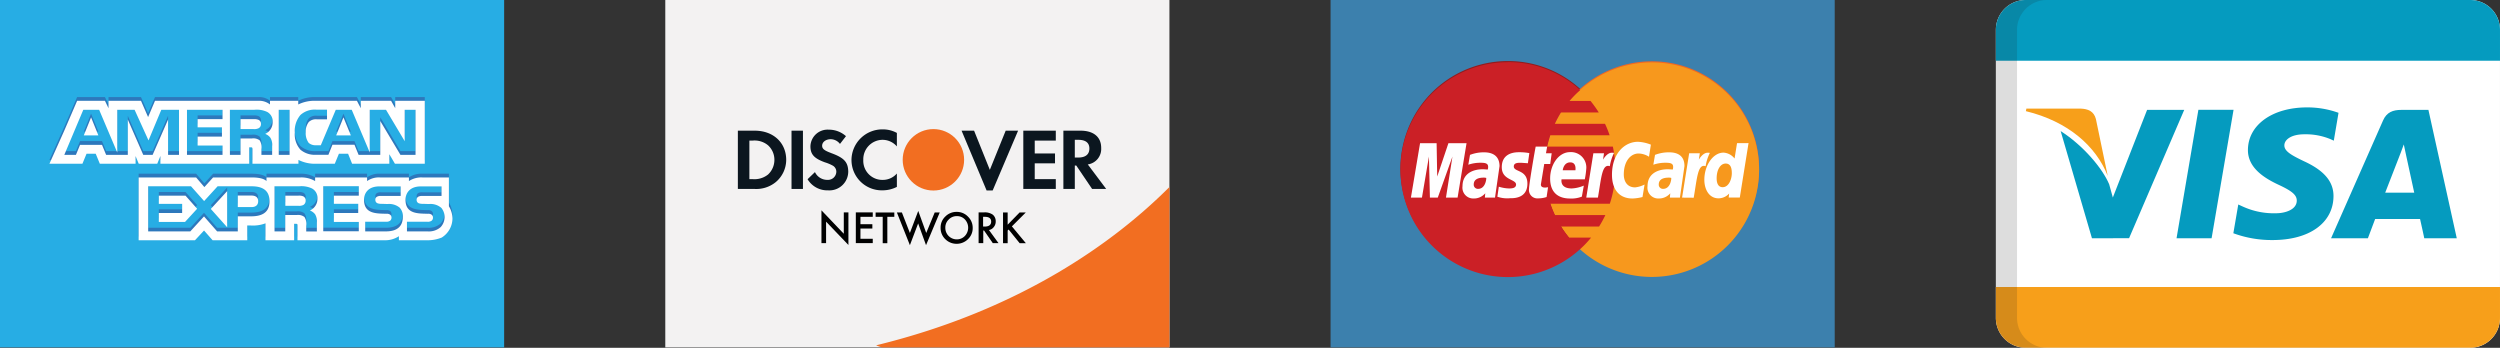 <svg id="Group_544" data-name="Group 544" xmlns="http://www.w3.org/2000/svg" width="514.746" height="71.607" viewBox="0 0 514.746 71.607">
  <rect x="0" y="0" width="514.746" height="71.607" fill="#333333" stroke="none"/>
  <defs>
    <style>
      .cls-1 {
        fill: #27ade4;
      }

      .cls-2 {
        fill: #2d78bc;
      }

      .cls-3 {
        fill: #fff;
      }

      .cls-4 {
        fill: #f3f2f2;
      }

      .cls-5 {
        fill: #f26e21;
      }

      .cls-6 {
        fill: #0b161f;
      }

      .cls-7 {
        fill: #3c80ad;
      }

      .cls-8 {
        fill: #931b1d;
      }

      .cls-9 {
        fill: #f16622;
      }

      .cls-10 {
        fill: #f7981d;
      }

      .cls-11 {
        fill: #cb2026;
      }

      .cls-12 {
        fill: #f79f1a;
      }

      .cls-13 {
        fill: #059bbf;
      }

      .cls-14 {
        fill: #202121;
        opacity: 0.15;
      }
    </style>
  </defs>
  <g id="american-express" transform="translate(0 0)">
    <rect id="Rectangle_200" data-name="Rectangle 200" class="cls-1" width="103.802" height="71.526"/>
    <path id="Path_786" data-name="Path 786" class="cls-2" d="M60.276,105.716l-1.5-3.71-1.5,3.71m36.006-1.46a2.008,2.008,0,0,1-1.075.182H89.552v-2.068h2.7a2.314,2.314,0,0,1,1.034.162.871.871,0,0,1,.466.831.992.992,0,0,1-.466.892m18.976,1.46-1.521-3.71-1.5,3.71ZM76.88,109.73H74.63v-7.278l-3.183,7.278H69.521l-3.183-7.278v7.278h-4.46l-.852-2.068H56.505l-.852,2.068H53.261l3.913-9.285h3.264l3.73,8.8v-8.8h3.568L70.6,106.75l2.636-6.305H76.88v9.285Zm8.961,0H78.523v-9.285h7.319v1.926H80.712v1.683H85.72v1.906H80.712V107.8h5.129v1.926Zm10.319-6.792a2.6,2.6,0,0,1-1.541,2.473,2.291,2.291,0,0,1,1.075.791,2.734,2.734,0,0,1,.365,1.7v1.825H93.85v-1.176a2.749,2.749,0,0,0-.345-1.8,2.146,2.146,0,0,0-1.6-.405H89.551v3.386h-2.19v-9.285H92.39a5.015,5.015,0,0,1,2.656.446,2.161,2.161,0,0,1,1.115,2.048m3.487,6.792h-2.23v-9.285h2.23Zm25.93,0h-3.1l-4.156-6.974v6.974h-4.46l-.852-2.068h-4.541l-.831,2.068h-2.555A4.6,4.6,0,0,1,101.9,108.7a4.729,4.729,0,0,1-1.176-3.548,5.01,5.01,0,0,1,1.176-3.629,4.384,4.384,0,0,1,3.325-1.075h2.129v1.987h-2.068a2.1,2.1,0,0,0-1.683.547,3.142,3.142,0,0,0-.628,2.108,3.321,3.321,0,0,0,.608,2.19,2.118,2.118,0,0,0,1.521.487h.973l3.082-7.3h3.284l3.71,8.779v-8.779H119.5l3.852,6.467v-6.467h2.23v9.265Zm-72.337,1.825h3.751l.852-2.068h1.885l.852,2.068H67.94v-1.581l.649,1.581H72.4l.649-1.6v1.6H91.336v-3.386h.345c.243,0,.324.041.324.446v2.94h9.468v-.791a7.525,7.525,0,0,0,3.507.791h3.974l.852-2.068h1.885l.831,2.068h7.664v-1.967l1.156,1.967h6.143V98.6H121.4v1.521L120.55,98.6h-6.244v1.521l-.791-1.521h-8.434a7.528,7.528,0,0,0-3.649.75V98.6H95.613v.75a3.575,3.575,0,0,0-2.473-.75H71.934l-1.419,3.345L69.055,98.6h-6.69v1.521l-.73-1.521H55.9l-2.656,6.163L50.2,111.555Z" transform="translate(-40.023 -78.61)"/>
    <path id="Path_787" data-name="Path 787" class="cls-3" d="M60.276,109.516l-1.5-3.71-1.5,3.71m36.006-1.48a2.008,2.008,0,0,1-1.075.182H89.552v-2.048h2.7a2.314,2.314,0,0,1,1.034.162.871.871,0,0,1,.466.831.936.936,0,0,1-.466.872m18.976,1.48-1.521-3.71-1.5,3.71ZM76.88,113.53H74.63v-7.278l-3.183,7.278H69.521l-3.183-7.278v7.278h-4.46l-.852-2.068H56.505l-.852,2.068H53.261l3.913-9.285h3.264l3.73,8.8v-8.8h3.568L70.6,110.55l2.636-6.305H76.88v9.285Zm8.961,0H78.523v-9.285h7.319v1.926H80.712v1.683H85.72v1.906H80.712V111.6h5.129v1.926Zm10.319-6.792a2.6,2.6,0,0,1-1.541,2.473,2.291,2.291,0,0,1,1.074.791,2.734,2.734,0,0,1,.365,1.7v1.825H93.85v-1.176a2.749,2.749,0,0,0-.345-1.8,2.146,2.146,0,0,0-1.6-.405H89.551v3.386h-2.19v-9.285H92.39a5.015,5.015,0,0,1,2.656.446,2.161,2.161,0,0,1,1.115,2.048m3.487,6.792h-2.23v-9.285h2.23Zm25.93,0h-3.1l-4.156-6.974v6.974h-4.46l-.852-2.088h-4.541l-.831,2.068h-2.555a4.6,4.6,0,0,1-3.183-1.034,4.729,4.729,0,0,1-1.176-3.548A5.01,5.01,0,0,1,101.9,105.3a4.384,4.384,0,0,1,3.325-1.075h2.129v1.987h-2.068a2.1,2.1,0,0,0-1.683.547,3.142,3.142,0,0,0-.628,2.108,3.321,3.321,0,0,0,.608,2.19,2.118,2.118,0,0,0,1.521.487h.973l3.082-7.3h3.284l3.71,8.779v-8.779H119.5l3.852,6.467v-6.467h2.23v9.285Zm-72.337,1.825h3.751l.852-2.068h1.885l.851,2.068H67.94v-1.581l.649,1.581H72.4l.649-1.6v1.6H91.336v-3.386h.345c.243,0,.324.041.324.446v2.94h9.468v-.791a7.525,7.525,0,0,0,3.507.791h3.974l.852-2.068h1.885l.831,2.068h7.663v-1.967l1.156,1.967h6.143V102.4H121.4v1.521l-.851-1.521h-6.244v1.521l-.791-1.521h-8.434a7.529,7.529,0,0,0-3.649.75v-.75H95.613v.75a3.575,3.575,0,0,0-2.473-.75H71.934l-1.419,3.345-1.46-3.345h-6.69v1.521l-.73-1.521H55.9l-2.656,6.163L50.2,115.355Z" transform="translate(-40.023 -81.64)"/>
    <path id="Path_788" data-name="Path 788" class="cls-2" d="M204.683,182.34V176.4h-5.494a4.633,4.633,0,0,0-2.737.75v-.75h-6a4.174,4.174,0,0,0-2.615.75v-.75h-10.7v.75a5.578,5.578,0,0,0-2.96-.75h-7.055v.75c-.669-.669-2.169-.75-3.082-.75h-7.907l-1.8,1.987-1.7-1.987H140.8v12.955h11.6l1.865-2.007,1.764,2.007h7.136v-3.041h.71a7.263,7.263,0,0,0,3.041-.446v3.487h5.9v-3.386h.284c.365,0,.405.02.405.385v3h17.9a5.087,5.087,0,0,0,2.98-.831v.831h5.677a7.691,7.691,0,0,0,3.224-.588v-.02a4.672,4.672,0,0,0,2.129-3.933A5.048,5.048,0,0,0,204.683,182.34Zm-40.73,2.068h-2.737v3.122h-4.258l-2.7-3.082-2.8,3.082h-8.677v-9.285h8.8l2.7,3.041,2.778-3.041h6.994c1.744,0,3.69.487,3.69,3.061C167.764,183.881,165.858,184.408,163.953,184.408ZM177.131,184a2.84,2.84,0,0,1,.365,1.7v1.845h-2.19v-1.156a2.7,2.7,0,0,0-.365-1.825,2.146,2.146,0,0,0-1.6-.405h-2.352v3.386h-2.21v-9.285h5.068a5.14,5.14,0,0,1,2.636.446,2.186,2.186,0,0,1,1.135,2.068,2.609,2.609,0,0,1-1.561,2.473A2.008,2.008,0,0,1,177.131,184Zm9-3.832H181v1.683h5.008v1.885H181v1.845h5.129v1.926h-7.319v-9.285h7.319v1.946Zm5.575,7.359H187.45v-1.987h4.258a1.347,1.347,0,0,0,.892-.223.851.851,0,0,0,.264-.608.815.815,0,0,0-.264-.608,1.132,1.132,0,0,0-.77-.2c-2.048-.061-4.622.061-4.622-2.879,0-1.338.831-2.757,3.142-2.757h4.4v1.967h-4.014a1.524,1.524,0,0,0-.872.162.69.69,0,0,0-.324.669.707.707,0,0,0,.487.689,2.5,2.5,0,0,0,.852.1l1.176.041a3.422,3.422,0,0,1,2.494.75,2.607,2.607,0,0,1,.649,1.967C195.154,186.6,193.917,187.53,191.708,187.53ZM203,186.638a3.681,3.681,0,0,1-2.717.892h-4.237v-1.987h4.2a1.312,1.312,0,0,0,.892-.223.778.778,0,0,0,.264-.608.749.749,0,0,0-.264-.608,1.1,1.1,0,0,0-.77-.2c-2.048-.061-4.622.061-4.622-2.879,0-1.338.852-2.757,3.142-2.757h4.278v1.967h-3.913a1.6,1.6,0,0,0-.892.162.728.728,0,0,0-.324.669.707.707,0,0,0,.487.689,2.5,2.5,0,0,0,.852.1l1.2.041a3.422,3.422,0,0,1,2.494.75,1.063,1.063,0,0,1,.2.223.357.357,0,0,0-.081-.1,2.993,2.993,0,0,1,.608,1.825A3.17,3.17,0,0,1,203,186.638Zm-52.55-6.467,2.392,2.7-2.494,2.717h-5.393v-1.845h4.8v-1.885h-4.8v-1.683Zm5.21,2.737,3.365-3.67v7.44Zm9.752-1.6c0,.811-.527,1.216-1.358,1.216h-2.838v-2.352h2.859C164.865,180.171,165.412,180.5,165.412,181.306Zm9.772-.142a1,1,0,0,1-.446.892,1.972,1.972,0,0,1-1.075.182h-2.656v-2.068h2.676a2.145,2.145,0,0,1,1.054.162A.878.878,0,0,1,175.184,181.164Z" transform="translate(-112.254 -140.637)"/>
    <path id="Path_789" data-name="Path 789" class="cls-3" d="M204.683,186.14V180.2h-5.494a4.633,4.633,0,0,0-2.737.75v-.75h-6a4.173,4.173,0,0,0-2.615.75v-.75h-10.7v.75a5.578,5.578,0,0,0-2.96-.75h-7.055v.75c-.669-.669-2.169-.75-3.082-.75h-7.907l-1.8,1.987-1.7-1.987H140.8v12.935h11.6l1.865-2.007,1.764,2.007h7.136v-3.041h.71a7.263,7.263,0,0,0,3.041-.446v3.487h5.9v-3.386h.284c.365,0,.405.02.405.385v3h17.9a5.088,5.088,0,0,0,2.98-.831v.831h5.677a7.691,7.691,0,0,0,3.224-.588v-.02a4.672,4.672,0,0,0,2.129-3.933A5.036,5.036,0,0,0,204.683,186.14Zm-40.73,2.068h-2.737v3.1h-4.258l-2.7-3.082-2.818,3.082h-8.677v-9.285h8.819l2.7,3.041,2.778-3.041h6.994c1.744,0,3.69.487,3.69,3.061C167.764,187.661,165.858,188.208,163.953,188.208Zm13.178-.426a2.84,2.84,0,0,1,.365,1.7v1.845h-2.19v-1.156a2.7,2.7,0,0,0-.365-1.825,2.146,2.146,0,0,0-1.6-.405h-2.352v3.365h-2.21v-9.285h5.068a5.14,5.14,0,0,1,2.636.446,2.186,2.186,0,0,1,1.135,2.068,2.609,2.609,0,0,1-1.561,2.473A2.413,2.413,0,0,1,177.131,187.782Zm9-3.832H181v1.683h5.008v1.885H181v1.845h5.129v1.926h-7.319V182h7.319v1.946Zm5.575,7.359H187.45v-1.987h4.258a1.347,1.347,0,0,0,.892-.223.851.851,0,0,0,.264-.608.815.815,0,0,0-.264-.608,1.132,1.132,0,0,0-.77-.2c-2.048-.061-4.622.061-4.622-2.879,0-1.338.831-2.757,3.142-2.757h4.4v1.967h-4.014a1.524,1.524,0,0,0-.872.162.69.69,0,0,0-.324.669.707.707,0,0,0,.487.689,2.5,2.5,0,0,0,.852.1l1.176.041a3.422,3.422,0,0,1,2.494.75,2.607,2.607,0,0,1,.649,1.967C195.154,190.377,193.917,191.31,191.708,191.31ZM203,190.418a3.681,3.681,0,0,1-2.717.892h-4.237v-1.987h4.2a1.312,1.312,0,0,0,.892-.223.778.778,0,0,0,.264-.608.749.749,0,0,0-.264-.608,1.1,1.1,0,0,0-.77-.2c-2.048-.061-4.622.061-4.622-2.879,0-1.338.852-2.757,3.142-2.757h4.278v1.967h-3.913a1.6,1.6,0,0,0-.892.162.728.728,0,0,0-.324.669.707.707,0,0,0,.487.689,2.5,2.5,0,0,0,.852.1l1.2.041a3.422,3.422,0,0,1,2.494.75,1.064,1.064,0,0,1,.2.223.357.357,0,0,0-.081-.1,2.993,2.993,0,0,1,.608,1.825A3.128,3.128,0,0,1,203,190.418Zm-52.55-6.467,2.392,2.7-2.494,2.717h-5.393v-1.845h4.8v-1.885h-4.8v-1.683Zm5.21,2.737,3.365-3.67v7.44Zm9.752-1.6c0,.811-.527,1.216-1.358,1.216h-2.838V183.93h2.859C164.865,183.951,165.412,184.275,165.412,185.086Zm9.772-.122a1,1,0,0,1-.446.892,1.972,1.972,0,0,1-1.075.182h-2.656v-2.088h2.676a2.145,2.145,0,0,1,1.054.162A.911.911,0,0,1,175.184,184.964Z" transform="translate(-112.254 -143.667)"/>
  </g>
  <g id="discover" transform="translate(136.982 0)">
    <rect id="Rectangle_201" data-name="Rectangle 201" class="cls-4" width="103.802" height="71.526"/>
    <ellipse id="Ellipse_173" data-name="Ellipse 173" class="cls-5" cx="6.325" cy="6.325" rx="6.325" ry="6.325" transform="translate(48.88 26.579)"/>
    <g id="Group_540" data-name="Group 540" transform="translate(14.942 26.64)">
      <path id="Path_790" data-name="Path 790" class="cls-6" d="M79.924,141.722a4.48,4.48,0,0,1-3.224.953h-.628v-7.927H76.7a4.335,4.335,0,0,1,3.224.973,4.026,4.026,0,0,1,1.3,2.98,4.116,4.116,0,0,1-1.3,3.021ZM77.167,132.7H73.7v12h3.447a6.353,6.353,0,0,0,4.318-1.379,6,6,0,0,0,2.19-4.6c0-3.548-2.656-6.021-6.488-6.021" transform="translate(-73.7 -132.436)"/>
      <path id="Path_791" data-name="Path 791" class="cls-6" d="M128.2,144.7h2.352v-12H128.2v12" transform="translate(-117.151 -132.436)"/>
      <path id="Path_792" data-name="Path 792" class="cls-6" d="M149.325,136.5c-1.419-.527-1.825-.872-1.825-1.5,0-.75.75-1.338,1.764-1.338a2.424,2.424,0,0,1,1.906.973l1.237-1.6a5.264,5.264,0,0,0-3.548-1.338,3.536,3.536,0,0,0-3.771,3.426c0,1.662.77,2.494,2.98,3.3a8.266,8.266,0,0,1,1.642.689,1.435,1.435,0,0,1,.71,1.237,1.715,1.715,0,0,1-1.825,1.683,2.788,2.788,0,0,1-2.575-1.6L144.5,141.9a4.732,4.732,0,0,0,4.2,2.291,3.89,3.89,0,0,0,4.176-3.933c-.061-1.906-.872-2.778-3.548-3.751" transform="translate(-130.146 -131.639)"/>
      <path id="Path_793" data-name="Path 793" class="cls-6" d="M189.1,137.685a6.245,6.245,0,0,0,6.386,6.265,6.529,6.529,0,0,0,2.96-.71v-2.757a3.832,3.832,0,0,1-2.859,1.318,3.929,3.929,0,0,1-4.055-4.136,4,4,0,0,1,3.953-4.116,3.91,3.91,0,0,1,2.96,1.358V132.13a5.972,5.972,0,0,0-2.9-.73,6.352,6.352,0,0,0-6.447,6.285" transform="translate(-165.704 -131.4)"/>
      <path id="Path_794" data-name="Path 794" class="cls-6" d="M306.719,140.769l-3.244-8.069H300.9l5.15,12.306h1.257l5.231-12.306h-2.554l-3.264,8.069" transform="translate(-254.838 -132.436)"/>
      <path id="Path_795" data-name="Path 795" class="cls-6" d="M363.6,144.7h6.69v-2.027h-4.339v-3.244h4.176V137.4h-4.176v-2.656h4.339V132.7H363.6v12" transform="translate(-304.826 -132.436)"/>
      <path id="Path_796" data-name="Path 796" class="cls-6" d="M407.341,138.235h-.689v-3.649h.73c1.48,0,2.271.608,2.271,1.784,0,1.216-.791,1.865-2.311,1.865Zm4.744-1.987c0-2.25-1.561-3.548-4.278-3.548H404.3v12h2.352v-4.825h.3l3.264,4.825h2.9l-3.791-5.048a3.212,3.212,0,0,0,2.757-3.406" transform="translate(-337.275 -132.436)"/>
    </g>
    <path id="Path_797" data-name="Path 797" d="M158.6,220.351V213.6l4.6,4.825v-4.4h.953v6.711l-4.6-4.8v4.42Z" transform="translate(-126.446 -170.295)"/>
    <path id="Path_798" data-name="Path 798" d="M196.987,216.612h-2.534v1.521h2.453v.892h-2.453v2.108h2.534v.892H193.5V215.7h3.487Z" transform="translate(-154.27 -171.969)"/>
    <path id="Path_799" data-name="Path 799" d="M216.013,216.692v5.433h-.953v-5.433H213.6V215.8h3.852v.892Z" transform="translate(-170.295 -172.049)"/>
    <path id="Path_800" data-name="Path 800" d="M236.234,214.524l1.642,4.217L239.6,214.2l1.642,4.541,1.744-4.217h1.034l-2.818,6.731-1.622-4.481-1.7,4.481-2.676-6.731Z" transform="translate(-187.516 -170.773)"/>
    <path id="Path_801" data-name="Path 801" d="M279.6,218.444a3.081,3.081,0,0,1,.973-2.291,3.2,3.2,0,0,1,2.352-.953,3.125,3.125,0,0,1,2.311.973,3.17,3.17,0,0,1,.973,2.331,3.093,3.093,0,0,1-.973,2.311,3.29,3.29,0,0,1-2.372.953,3.239,3.239,0,0,1-2.19-.852A3.193,3.193,0,0,1,279.6,218.444Zm.973.02a2.354,2.354,0,0,0,2.331,2.392,2.264,2.264,0,0,0,1.683-.689,2.475,2.475,0,0,0,.02-3.406,2.188,2.188,0,0,0-1.662-.689,2.219,2.219,0,0,0-1.662.689A2.251,2.251,0,0,0,280.573,218.464Z" transform="translate(-222.914 -171.571)"/>
    <path id="Path_802" data-name="Path 802" d="M320.329,219.329l1.967,2.7h-1.176l-1.8-2.6h-.162v2.6H318.2V215.7h1.115a2.832,2.832,0,0,1,1.8.466,1.728,1.728,0,0,1,.608,1.379,1.768,1.768,0,0,1-.385,1.156A1.59,1.59,0,0,1,320.329,219.329Zm-1.2-.71h.3c.912,0,1.358-.345,1.358-1.034,0-.649-.446-.973-1.318-.973h-.345v2.007Z" transform="translate(-253.689 -171.969)"/>
    <path id="Path_803" data-name="Path 803" d="M343.953,218.314l2.453-2.514h1.277l-2.859,2.859,2.879,3.467h-1.277l-2.271-2.818-.2.2v2.615H343V215.8h.953v2.514Z" transform="translate(-273.461 -172.049)"/>
    <g id="Group_541" data-name="Group 541" transform="translate(43.406 38.5)">
      <path id="Path_804" data-name="Path 804" class="cls-5" d="M274.5,189.9c-11.191,11.211-30.573,25.322-60.4,32.6a8.178,8.178,0,0,0,1.216.426H274.5Z" transform="translate(-214.1 -189.9)"/>
    </g>
  </g>
  <g id="mastercard" transform="translate(273.962 0)">
    <rect id="Rectangle_202" data-name="Rectangle 202" class="cls-7" width="103.802" height="71.526"/>
    <path id="Path_805" data-name="Path 805" class="cls-8" d="M93.236,62a22.119,22.119,0,1,0,15,38.48h0a20.753,20.753,0,0,0,2.25-2.372h-4.521a21.418,21.418,0,0,1-1.642-2.271h7.805a19.079,19.079,0,0,0,1.3-2.372h-10.38a23.28,23.28,0,0,1-.933-2.331h12.225a22.3,22.3,0,0,0,1.135-7.015,22.972,22.972,0,0,0-.507-4.744H101.447a23.275,23.275,0,0,1,.628-2.331H114.3a19.971,19.971,0,0,0-.953-2.372h-10.34a21.583,21.583,0,0,1,1.257-2.331h7.805a25.136,25.136,0,0,0-1.7-2.372h-4.339a20.856,20.856,0,0,1,2.21-2.23A22.038,22.038,0,0,0,93.378,62Z" transform="translate(-56.845 -49.43)"/>
    <path id="Path_806" data-name="Path 806" class="cls-9" d="M261.556,84.119a22.078,22.078,0,1,1-44.156.02h0a22.078,22.078,0,1,1,44.156-.02Z" transform="translate(-173.325 -49.43)"/>
    <path id="Path_807" data-name="Path 807" class="cls-10" d="M261.556,85.239a22.078,22.078,0,1,1-44.156.02v-.02a22.078,22.078,0,1,1,44.156,0Z" transform="translate(-173.325 -50.307)"/>
    <path id="Path_808" data-name="Path 808" class="cls-11" d="M93.236,63.12a22.119,22.119,0,1,0,15,38.48h0a20.755,20.755,0,0,0,2.25-2.372h-4.521a21.419,21.419,0,0,1-1.642-2.271h7.805a22.493,22.493,0,0,0,1.3-2.372h-10.38c-.345-.77-.669-1.541-.933-2.331h12.225a22.305,22.305,0,0,0,1.135-7.015,22.972,22.972,0,0,0-.507-4.744H101.447a23.273,23.273,0,0,1,.628-2.331H114.3a19.97,19.97,0,0,0-.953-2.372h-10.34a21.584,21.584,0,0,1,1.257-2.331h7.805a25.138,25.138,0,0,0-1.7-2.372h-4.339a20.858,20.858,0,0,1,2.21-2.23A21.92,21.92,0,0,0,93.378,63.1.345.345,0,0,1,93.236,63.12Z" transform="translate(-56.845 -50.307)"/>
    <g id="Group_542" data-name="Group 542" transform="translate(16.543 29.194)">
      <path id="Path_809" data-name="Path 809" class="cls-3" d="M205.209,159.28l.3-2.007c-.162,0-.405.061-.608.061-.811,0-.912-.426-.852-.75l.669-4.1h1.237l.3-2.21h-1.176l.243-1.379h-2.352c-.061.061-1.379,7.745-1.379,8.677a1.734,1.734,0,0,0,1.865,1.987A5.65,5.65,0,0,0,205.209,159.28Z" transform="translate(-177.271 -147.907)"/>
      <path id="Path_810" data-name="Path 810" class="cls-3" d="M223,159.933c0,3.325,2.19,4.116,4.055,4.116a5.911,5.911,0,0,0,2.473-.385l.405-2.271a7.262,7.262,0,0,1-2.494.588c-2.514,0-2.088-1.885-2.088-1.885h4.785a17.025,17.025,0,0,0,.3-2.149A3.152,3.152,0,0,0,227.1,154.5C224.764,154.5,223,157.054,223,159.933Zm4.136-3.325c1.318,0,1.075,1.5,1.075,1.622H225.6C225.6,158.068,225.838,156.608,227.136,156.608Z" transform="translate(-194.333 -152.371)"/>
      <path id="Path_811" data-name="Path 811" class="cls-3" d="M292.085,155.374l.426-2.575a5.606,5.606,0,0,1-1.946.588c-1.662,0-2.332-1.277-2.332-2.656,0-2.778,1.439-4.318,3.041-4.318a4.15,4.15,0,0,1,2.149.669l.385-2.494a8.267,8.267,0,0,0-2.656-.588c-2.717,0-5.352,2.352-5.352,6.792,0,2.94,1.419,4.886,4.237,4.886A9.682,9.682,0,0,0,292.085,155.374Z" transform="translate(-244.401 -144)"/>
      <path id="Path_812" data-name="Path 812" class="cls-3" d="M138.379,154.7a7.849,7.849,0,0,0-2.838.527l-.345,2.027a7.5,7.5,0,0,1,2.555-.405c.872,0,1.521.1,1.521.811a1.464,1.464,0,0,1-.081.588s-.689-.061-1.014-.061c-2.027,0-4.176.872-4.176,3.487a2.227,2.227,0,0,0,2.271,2.534,3.074,3.074,0,0,0,2.413-1.075l-.081.892h2.088l.933-6.488C141.6,154.781,139.21,154.7,138.379,154.7Zm.507,5.271c.041.405-.243,2.25-1.662,2.25a.856.856,0,0,1-.912-.892c0-.649.345-1.419,2.068-1.419A1.936,1.936,0,0,1,138.886,159.971Z" transform="translate(-123.377 -152.531)"/>
      <path id="Path_813" data-name="Path 813" class="cls-3" d="M172.036,164.068c.527,0,3.548.142,3.548-3,0-2.919-2.8-2.352-2.8-3.528,0-.588.466-.77,1.3-.77.324,0,1.6.1,1.6.1l.3-2.088a11.146,11.146,0,0,0-2.169-.182c-1.744,0-3.507.689-3.507,3.082,0,2.7,2.94,2.433,2.94,3.568,0,.75-.831.811-1.46.811a7.63,7.63,0,0,1-2.088-.365l-.3,2.068A6.35,6.35,0,0,0,172.036,164.068Z" transform="translate(-151.6 -152.451)"/>
      <path id="Path_814" data-name="Path 814" class="cls-3" d="M386.331,145.32l-.507,3.163a3.128,3.128,0,0,0-2.271-1.216c-2.149,0-3.953,2.6-3.953,5.6,0,1.926.953,3.811,2.919,3.811a2.955,2.955,0,0,0,2.19-.993l-.1.831H386.9l1.8-11.211Zm-1.074,6.163c0,1.237-.608,2.9-1.885,2.9-.852,0-1.237-.71-1.237-1.825,0-1.825.811-3.041,1.845-3.041C384.81,149.517,385.256,150.1,385.256,151.484Z" transform="translate(-319.184 -145.036)"/>
      <path id="Path_815" data-name="Path 815" class="cls-3" d="M83.871,156.611l1.439-8.454.2,8.454h1.622l3.021-8.454-1.338,8.454H91.21L93.055,145.4h-3.73l-2.311,6.873-.122-6.873H83.485L81.6,156.611Z" transform="translate(-81.6 -145.116)"/>
      <path id="Path_816" data-name="Path 816" class="cls-3" d="M262.092,164.365c.689-3.893.811-7.076,2.453-6.488a9.519,9.519,0,0,1,.872-2.737,1.813,1.813,0,0,0-.446-.041c-1.054,0-1.825,1.439-1.825,1.439l.2-1.318h-2.19l-1.46,9.123h2.392Z" transform="translate(-223.592 -152.85)"/>
      <path id="Path_817" data-name="Path 817" class="cls-3" d="M326.279,154.7a7.849,7.849,0,0,0-2.838.527l-.345,2.027a7.5,7.5,0,0,1,2.554-.405c.872,0,1.521.1,1.521.811a1.464,1.464,0,0,1-.081.588s-.689-.061-1.014-.061c-2.027,0-4.176.872-4.176,3.487a2.227,2.227,0,0,0,2.271,2.534,3.074,3.074,0,0,0,2.413-1.075l-.081.892h2.068l.933-6.488C329.523,154.781,327.131,154.7,326.279,154.7Zm.507,5.271c.041.405-.243,2.25-1.662,2.25a.856.856,0,0,1-.912-.892c0-.649.345-1.419,2.068-1.419A1.593,1.593,0,0,1,326.786,159.971Z" transform="translate(-273.182 -152.531)"/>
      <path id="Path_818" data-name="Path 818" class="cls-3" d="M359.392,164.365c.689-3.893.811-7.076,2.453-6.488a9.522,9.522,0,0,1,.872-2.737,1.814,1.814,0,0,0-.446-.041c-1.054,0-1.825,1.439-1.825,1.439l.2-1.318h-2.19L357,164.345l2.392.02Z" transform="translate(-301.166 -152.85)"/>
    </g>
  </g>
  <g id="visa" transform="translate(410.944 0)">
    <path id="Path_819" data-name="Path 819" class="cls-3" d="M103.8,65.164a6.139,6.139,0,0,1-6.143,6.143H6.143A6.165,6.165,0,0,1,0,65.164V5.843A6.152,6.152,0,0,1,6.143-.3H97.679A6.135,6.135,0,0,1,103.8,5.843V65.164Z" transform="translate(0 0.3)"/>
    <path id="Path_820" data-name="Path 820" class="cls-12" d="M47.348,123.847l-2.433-11.7c-.426-1.622-1.622-2.088-3.142-2.149H30.6l-.1.527C39.2,112.636,44.955,117.745,47.348,123.847Z" transform="translate(-24.316 -87.638)"/>
    <g id="Group_543" data-name="Group 543" transform="translate(0 0)">
      <path id="Path_821" data-name="Path 821" class="cls-13" d="M195.239,111.2H188l-4.5,26.457h7.217Z" transform="translate(-146.298 -88.595)"/>
      <path id="Path_822" data-name="Path 822" class="cls-13" d="M79.89,137.717,91.244,111.3H83.6l-7.055,18.044-.75-2.717c-1.379-3.284-5.332-7.988-9.995-10.968l6.447,22.078Z" transform="translate(-52.46 -88.674)"/>
      <path id="Path_823" data-name="Path 823" class="cls-13" d="M261.818,127.087c.02-3-1.906-5.291-6.062-7.2-2.534-1.216-4.075-2.048-4.055-3.284,0-1.095,1.3-2.271,4.136-2.271a13.265,13.265,0,0,1,5.393,1.014l.649.3.973-5.737a18.892,18.892,0,0,0-6.467-1.115c-7.136,0-12.144,3.588-12.185,8.738-.041,3.811,3.588,5.92,6.325,7.2,2.8,1.3,3.751,2.129,3.73,3.284-.02,1.764-2.23,2.575-4.318,2.575a15.363,15.363,0,0,1-6.792-1.379l-.933-.426-1.014,5.92a22.783,22.783,0,0,0,8.028,1.4C256.851,136.129,261.778,132.581,261.818,127.087Z" transform="translate(-192.299 -86.681)"/>
      <path id="Path_824" data-name="Path 824" class="cls-13" d="M349.483,133.763h9.245c.223.912.872,3.974.872,3.974h6.69L360.451,111.3h-5.575c-1.723,0-3.021.466-3.771,2.19l-10.7,24.247h7.582S349.2,134.493,349.483,133.763Zm4.947-12.813c-.041.081.608-1.521.953-2.534l.487,2.291s1.379,6.325,1.662,7.643h-5.981C352.159,126.83,354.43,120.95,354.43,120.95Z" transform="translate(-271.388 -88.674)"/>
      <path id="Path_825" data-name="Path 825" class="cls-13" d="M97.659-.3H6.143A6.152,6.152,0,0,0,0,5.843v6.366H103.8V5.843A6.139,6.139,0,0,0,97.659-.3Z" transform="translate(0 0.3)"/>
    </g>
    <path id="Path_826" data-name="Path 826" class="cls-12" d="M97.659,303.689H6.143A6.135,6.135,0,0,1,0,297.566V291.2H103.8v6.366A6.122,6.122,0,0,1,97.659,303.689Z" transform="translate(0 -232.102)"/>
    <path id="Path_827" data-name="Path 827" class="cls-14" d="M4.359,65.164V5.843A6.152,6.152,0,0,1,10.5-.3H6.143A6.152,6.152,0,0,0,0,5.843V65.164a6.152,6.152,0,0,0,6.143,6.143H10.5A6.165,6.165,0,0,1,4.359,65.164Z" transform="translate(0 0.3)"/>
  </g>
</svg>
